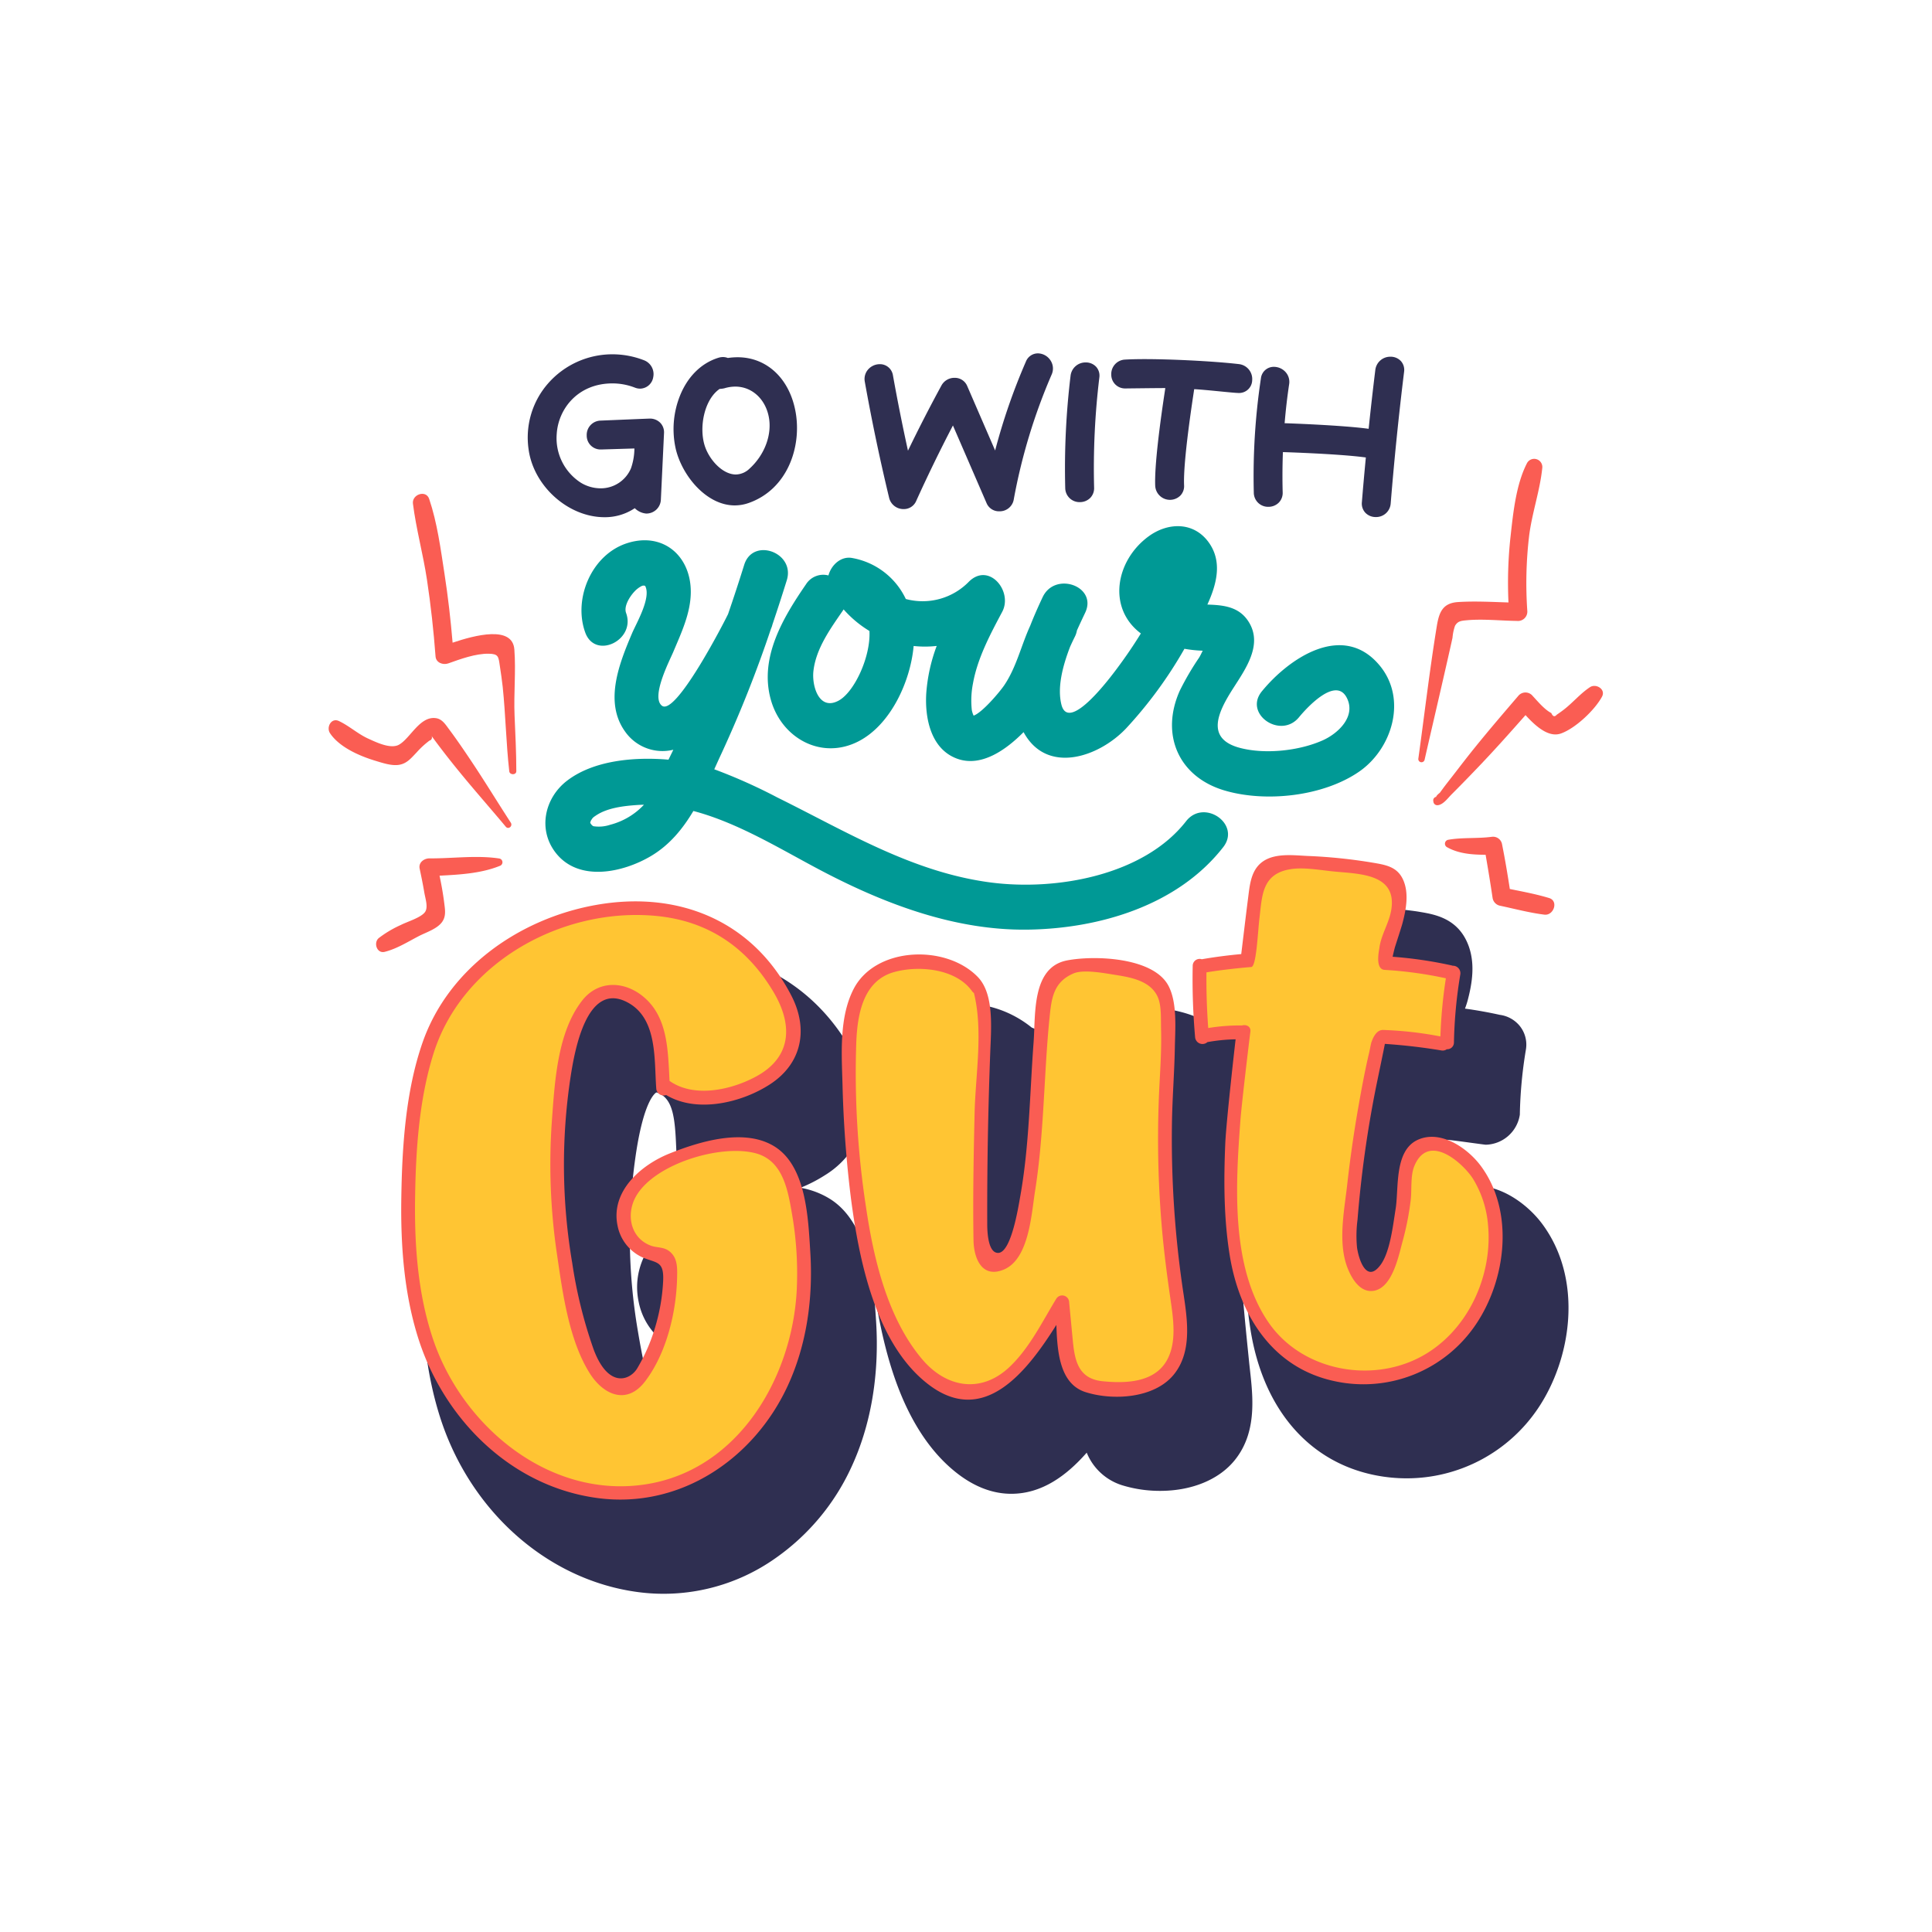 <svg id="Layer_1" height="512" viewBox="0 0 512 512" width="512" xmlns="http://www.w3.org/2000/svg" data-name="Layer 1"><path d="m408.714 324.363c-3.465-4.679-10.211-10.148-17.813-10.148a14.856 14.856 0 0 0 -6.156 1.313 13 13 0 0 0 -4.684 3.519c.547-3.355 3.458-16.705 3.48-17 3.02.314 9.792 1.315 10.254 1.315a9.362 9.362 0 0 0 8.977-7.958 116.605 116.605 0 0 1 1.607-17.237 7.9 7.9 0 0 0 -1.749-6.425 8.206 8.206 0 0 0 -5.114-2.789h-.023c-3.024-.674-6.119-1.228-9.257-1.659a22.6 22.6 0 0 0 .706-2.163c1.157-4.373 2.2-10.1-.1-15.346-2.838-6.477-8.679-7.466-12.544-8.12l-.136-.023c-5.552-.945-21.7-2.063-23.046-2.063-2.989 0-7.388.337-11.057 3.25-4.567 3.637-5.245 9.062-5.695 12.652 0 0-.93 7.474-1.339 10.867-1.767.222-5.482.75-5.612.75a7.8 7.8 0 0 0 -7.434 5.236c-3.708-2.815-9.991-5.468-20.505-5.468a45.761 45.761 0 0 0 -8.376.721c-4 .778-9.3 3.315-11.81 10.986a33.716 33.716 0 0 0 -1.4 7.242 38.165 38.165 0 0 0 -1.651-8.5 7.74 7.74 0 0 0 -4.8-4.983 28.535 28.535 0 0 0 -18.5-6.39c-10.063 0-18.742 4.778-22.65 12.471a32.939 32.939 0 0 0 -3.032 9.629 28.3 28.3 0 0 0 -2.724-7.937c-9.253-17.967-26.263-28.271-46.669-28.271a65.93 65.93 0 0 0 -11.627 1.062 70.91 70.91 0 0 0 -30.425 13.272 58.516 58.516 0 0 0 -19.995 26.976c-4.942 14.116-5.81 29.794-6.008 43.27-.238 15.64 1.291 28.077 4.812 39.138 7.993 25.053 28.62 43.256 52.551 46.38a51.331 51.331 0 0 0 36.409-9.046 59.934 59.934 0 0 0 20.021-24.027c5.19-11.148 7.452-24.439 6.589-38.438-.534-8.668-1.561-25.83-12.052-32.579a21.834 21.834 0 0 0 -7.991-3.069 39.226 39.226 0 0 0 6.538-3.374 23.437 23.437 0 0 0 9.864-12.249c.017 1.807 1.283 29.071 2.483 38.246.946 7.17 2.608 17.854 6.109 27.893 3.944 11.312 9.559 19.821 16.689 25.289 4.576 3.511 9.341 5.292 14.162 5.292 7.989 0 14.5-4.64 20-10.9a14.933 14.933 0 0 0 9.345 8.625 33.92 33.92 0 0 0 10.1 1.5c8.339 0 15.521-2.931 19.706-8.042 6.611-8.072 4.637-18.614 3.855-26.4-.8-7.984-3.172-30.081-2.958-43.994.05-3.336.547-13.47.618-15.189a16.35 16.35 0 0 0 3.008 0c-.093.794-1.238 14.567-1.489 20.216-.364 8.5-.553 19.679 1.23 30.778 3.322 20.715 15.175 34.7 32.521 38.378a42.993 42.993 0 0 0 8.868.931 41.933 41.933 0 0 0 34.7-18.4c8.93-13.126 12.215-34.18 1.219-49.01zm-222.075-5.274c-10.459 4.186-19.9 13.822-17.389 25.907a17.551 17.551 0 0 0 10.014 12.638c.723.311 1.37.548 1.936.743a45.085 45.085 0 0 1 -1.923 10.788 40.335 40.335 0 0 1 -3.523 8.4l-.1-.012c-.418-.881-.852-2.037-1.056-2.581l-.162-.429c-2.733-7.159-4.264-15.059-5.4-21.843a148.551 148.551 0 0 1 -.418-47.518c2.1-13.468 4.932-15.458 5.324-15.673a2.721 2.721 0 0 1 .815.285c3.65 1.784 4.126 6.759 4.436 14.145.056 1.33.113 2.7.213 4.011a7.861 7.861 0 0 0 7.227 7.267 23.645 23.645 0 0 0 5.486 1.873q-2.64.858-5.48 1.999z" fill="#2f2f51"/><path d="m314.328 217.628c-11.172 14.329-34.3 18.529-51.846 16.229-20.686-2.712-38.144-13.465-56.445-22.5a143.524 143.524 0 0 0 -16.749-7.488c.672-1.484 1.337-2.96 2.013-4.406a323.977 323.977 0 0 0 13.016-32.835 6.335 6.335 0 0 0 .389-1.126q1.974-5.845 3.8-11.723c2.3-7.36-8.977-11.481-11.281-4.1q-2.046 6.556-4.281 13.063c-1.322 2.734-13.917 27.082-17.527 24.281-2.978-2.311 2.037-11.948 3.011-14.26 2.114-5.019 4.6-10.252 4.639-15.8.067-9.608-7.316-16.038-16.8-13.04-9.5 3-14.434 14.779-11.161 23.729 2.65 7.244 13.448 2 10.811-5.213-.662-1.809 1.016-4.389 2.185-5.638a6.722 6.722 0 0 1 1.874-1.458 1.164 1.164 0 0 1 .991-.08c1.684 3.1-2.342 9.916-3.467 12.569-3.337 7.873-7.509 18.194-1.831 26.058a12.1 12.1 0 0 0 12.771 4.8q-.637 1.318-1.283 2.631c-8.979-.771-19.834.134-26.925 5.609-5.884 4.544-7.747 12.84-3.024 18.991 6.1 7.945 17.914 5.332 25.325.928 4.9-2.912 8.383-7.166 11.22-11.931 12.175 3.215 23.621 10.452 34.54 16.144 16.657 8.683 35.051 15.567 54.1 15.3 18.913-.268 39.694-6.369 51.777-21.866 4.767-6.114-5.108-12.939-9.842-6.868zm-152.667.957a9.452 9.452 0 0 1 -4.334.38c-.572-.124-1.123-1.263-.872-.928-.107-.143.372-.881-.043-.314.728-1 .447-.9 1.608-1.664 3.015-1.993 7.323-2.483 10.841-2.723.6-.041 1.193-.065 1.786-.079-.018.021-.034.046-.053.067a18.658 18.658 0 0 1 -8.933 5.261z" fill="#009995"/><path d="m365.608 176.344c-9.686-11.624-23.94-2-31.2 6.863-4.9 5.988 4.981 12.8 9.847 6.862 2.119-2.586 9.772-10.922 12.679-5.106 2.48 4.961-2.38 9.447-6.419 11.243-6.283 2.793-15.255 3.735-21.882 2-9.424-2.464-5.681-9.766-1.865-15.738 3.306-5.174 7.908-11.543 4.2-17.589-2.523-4.115-6.686-4.527-11-4.663 2.431-5.342 4.1-11.408.271-16.593-3.992-5.41-10.762-5.21-15.856-1.478-8.764 6.422-10.984 19.028-2.042 25.725q-2.871 4.647-6.134 9.03c-1.649 2.219-13 17.606-14.928 9.8-1.128-4.557.329-10.186 2.331-15.364.387-.853.787-1.706 1.216-2.558a6.088 6.088 0 0 0 .575-1.708c.765-1.707 1.527-3.308 2.194-4.72 3.3-6.991-8.01-11.029-11.281-4.1-1.077 2.282-2.232 4.852-3.3 7.582-2.391 5.213-3.646 10.988-6.88 15.768-1.219 1.8-5.8 7.222-8.114 8.051a6 6 0 0 1 -.475-1.443 23.356 23.356 0 0 1 .3-7.067c1.193-6.714 4.586-13.047 7.75-19 2.9-5.457-3.512-13.238-8.815-8a17.125 17.125 0 0 1 -16.732 4.6 19.477 19.477 0 0 0 -14.2-10.862c-2.965-.568-5.563 1.846-6.3 4.618a5.412 5.412 0 0 0 -5.961 2.364c-6.088 8.853-12.45 19.474-9.289 30.64 2.875 10.159 13.4 15.98 23.185 10.973 8.558-4.38 13.808-15.9 14.64-25.282a27.688 27.688 0 0 0 6.114-.013 44.781 44.781 0 0 0 -2.77 12.573c-.394 6.5 1.174 14.668 8.074 17.268 6.579 2.479 13.292-2.526 17.718-7 6.15 11.371 19.99 6.643 27.221-1.045a113.815 113.815 0 0 0 15.408-21.039 34.883 34.883 0 0 0 4.844.508c-.332.65-.64 1.333-.953 1.831a72.9 72.9 0 0 0 -5.113 8.739c-5.187 11.545-.441 22.844 11.87 26.477 10.919 3.222 26.138 1.561 35.641-4.994 8.788-6.067 12.823-19.276 5.431-28.153zm-143.345 9.318c-5.191 2.821-7.146-3.843-6.7-7.811.673-6.008 4.538-11.291 7.866-16.13.051-.074.09-.148.137-.222a29.385 29.385 0 0 0 6.845 5.719c.365 6.845-4.017 16.198-8.148 18.444z" fill="#009995"/><path d="m205.43 303.94c-8-5.14-20-1.45-28.02 1.76-7.57 3.04-15.64 10.02-13.75 19.13a11.68 11.68 0 0 0 6.52 8.35c3.83 1.65 5.81.86 5.56 6.3a50.979 50.979 0 0 1 -2.19 12.49 47.561 47.561 0 0 1 -4.7 10.69c-1.908 3.139-7.6 5.34-11.49-4.94a122.724 122.724 0 0 1 -5.71-22.99 155.469 155.469 0 0 1 -.43-49.42c1.06-6.8 4.21-24.98 14.7-19.86 8.43 4.12 7.4 15.25 8 23.09a1.952 1.952 0 0 0 2.62 1.65c8.09 4.87 19.9 2.08 27.43-2.78 8.6-5.54 10.31-14.7 5.77-23.52-10.29-19.98-30.09-27.97-51.9-24.05-20.07 3.6-38.91 16.65-45.82 36.33-4.53 12.94-5.47 27.77-5.67 41.37-.19 12.5.72 25.26 4.53 37.23 6.85 21.46 24.7 39.26 47.61 42.25 21.69 2.84 41.19-10.26 50.21-29.64 5.14-11.04 6.8-23.44 6.04-35.53-.55-8.82-1.01-22.57-9.31-27.91z" fill="#fa5d53"/><path d="m310.58 297.63c.1-6.72.65-13.41.77-20.13.09-4.86.67-11.71-1.67-16.21-3.97-7.65-19.68-8.17-26.91-6.77-9.41 1.83-8.3 14.36-8.86 21.75-1.01 13.55-1.13 27.24-3.51 40.65-.58 3.29-2.46 15.11-5.9 15.11-2.95 0-2.87-6.82-2.87-7.98q-.03-11.085.16-22.15.21-11.67.65-23.31c.24-6.27 1.01-15.2-3.29-19.66-8.43-8.76-27.21-8.1-32.97 3.24-3.8 7.46-3.14 16.98-2.91 25.03a304.313 304.313 0 0 0 2.25 30.47c2.15 16.29 6.55 38.5 20.5 49.2 14.83 11.38 26.24-3.57 33.93-15.76.23 7.15.87 15.64 7.74 17.82 7.27 2.3 18.2 1.67 23.35-4.62 5.43-6.63 3.33-16.2 2.24-23.9a274.517 274.517 0 0 1 -2.7-42.78z" fill="#fa5d53"/><path d="m392.43 308.98c-3.45-4.65-10.59-9.68-16.68-6.93-6.35 2.87-5.01 12.91-5.9 18.35-.68 4.15-1.49 12.01-4.35 15.26-3.333 4.007-5.333-1.493-5.87-5.02a32.7 32.7 0 0 1 .13-7.41 300.9 300.9 0 0 1 4.79-34.59c.2-1.05 2.46-11.81 2.45-12 5.03.34 10.01.91 14.98 1.74a1.873 1.873 0 0 0 1.44-.32 1.782 1.782 0 0 0 1.89-1.77 123.153 123.153 0 0 1 1.69-18.08 1.986 1.986 0 0 0 -2.02-2.28.952.952 0 0 0 -.18-.06 109.869 109.869 0 0 0 -15.73-2.32c.14-.79.55-2.35.55-2.35.02-.14 1.76-5.41 2.05-6.53.95-3.59 1.76-7.9.21-11.44-1.56-3.56-4.65-4.03-8.19-4.63a138.045 138.045 0 0 0 -17.09-1.76c-3.85-.17-8.98-.89-12.28 1.73-2.8 2.23-3.12 5.95-3.54 9.24-.64 5.01-1.23 10.02-1.84 15.03-3.5.32-6.99.77-10.46 1.37a1.83 1.83 0 0 0 -2.4 1.69 174.886 174.886 0 0 0 .64 19.02 1.961 1.961 0 0 0 3.26 1.25 46.925 46.925 0 0 1 7.47-.74c-.06.43-2.48 21.72-2.74 27.58-.42 9.81-.4 19.85 1.16 29.56 2.54 15.84 11.27 29.95 27.84 33.46a35.911 35.911 0 0 0 37.36-14.97c8.09-11.9 10.31-30 1.36-42.08z" fill="#fa5d53"/><path d="m200.322 305.647c-9.39-2.56-27.3 2.88-31.94 11.7-2.5 4.74-1.2 10.87 4.2 12.8 1.43.5 3.14.33 4.47 1.21 2.5 1.67 2.45 4.37 2.39 7.11-.19 9.23-2.8 20.16-8.49 27.62-4.8 6.3-11.03 3.69-14.75-2.29-5.49-8.84-7.12-21.34-8.6-31.43a162.673 162.673 0 0 1 -1.35-35.28c.76-10.27 1.42-23.47 8.02-31.92 4.19-5.37 10.98-5.27 16.07-1.16 6.74 5.44 6.65 14.47 7.1 22.48a1.876 1.876 0 0 1 .2.1c6.5 4.43 16.34 2.22 22.89-1.39 9.41-5.19 9.51-13.74 4.52-22.2-7.05-11.93-17.38-18.99-31.29-20.28-24.72-2.29-51.3 12.26-58.9 36.55-3.81 12.14-4.68 25.61-4.86 38.27-.18 12.54.73 25.28 4.72 37.24 7.79 23.35 31.18 42.76 56.85 38.51 24.15-4 38.14-28 39.54-50.79a91.4 91.4 0 0 0 -1.22-20.76c-1.08-6.32-2.4-14.15-9.57-16.09z" fill="#ffc533"/><path d="m307.942 325.747a275.4 275.4 0 0 1 -.86-33.99c.22-6.33.8-12.67.61-19.02-.07-2.49.15-6.07-.81-8.37-1.88-4.5-7.32-5.38-11.43-6.03-2.75-.43-8.28-1.5-10.93-.38-5.38 2.28-5.87 6.69-6.37 11.63-.53 5.19-.86 10.41-1.16 15.62-.6 10.19-1.09 20.4-2.7 30.5-.95 5.96-1.56 17.88-8.2 20.71-5.9 2.51-8.02-3.01-8.1-7.71-.19-11.26.03-22.55.29-33.81.24-10.08 2.31-21.77-.18-31.75a1.752 1.752 0 0 1 -.52-.5c-4.22-5.91-13.96-6.87-20.56-5.06-8.23 2.25-9.77 11.09-10.09 18.43a234.039 234.039 0 0 0 2.6 44.09c2.02 13.67 5.73 29.35 14.88 40.14 6.35 7.49 15.54 9.14 23.07 2.06 5.29-4.96 8.71-12.01 12.45-18.14a1.841 1.841 0 0 1 3.4.93c.33 3.41.65 6.82.98 10.23.51 5.31 1.49 10.05 7.86 10.71 5.9.6 13.51.44 16.92-5.3 2.95-4.95 1.78-11.66 1.01-17.04-.86-5.97-1.63-11.94-2.16-17.95z" fill="#ffc533"/><path d="m394.332 324.487a27.794 27.794 0 0 0 -3.95-12.06c-2.49-3.97-11.79-12.58-15.58-3.39-1.06 2.58-.62 6.36-.96 9.08a75.217 75.217 0 0 1 -2.11 10.74c-1.04 3.74-2.62 12.18-7.49 13.18-3.55.73-5.81-2.82-6.99-5.67-2.8-6.74-1.04-15.29-.25-22.24.78-6.97 1.77-13.93 2.99-20.84.84-4.77 1.72-9.55 2.83-14.26.02.02.513-2.563.611-2.814.209-.534 1.067-3.266 3.049-3.266a96.6 96.6 0 0 1 15.24 1.72 128.37 128.37 0 0 1 1.45-15.41 105.612 105.612 0 0 0 -16.23-2.23c-2.768-.15-1.313-5.847-1.383-5.881.483-3.514 2.6-6.583 3.153-10.089 1.5-9.43-8.26-9.45-14.97-10.08-3.69-.34-8.28-1.25-11.9-.61-7.47 1.29-7.36 7.1-8.07 12.93-.44 3.58-.8 12.86-2.16 12.97-3.53.28-8.39.83-11.89 1.42q-.075 7.4.47 14.75a51.629 51.629 0 0 1 8.96-.68c1.1-.31 2.39.23 2.21 1.65-.37 2.91-2.31 19.06-2.66 23.75-1.24 16.9-2.62 38.8 7.57 53.44 8.7 12.5 26.66 16.04 39.97 9.12 12.54-6.53 19.44-21.41 18.09-35.23z" fill="#ffc533"/><g fill="#2f2f51"><path d="m172.239 110.93c-.4 0-13.052.534-13.052.534a3.781 3.781 0 0 0 -3.7 3.945 3.659 3.659 0 0 0 3.695 3.709h.128l8.813-.268a16.27 16.27 0 0 1 -.912 5.266 8.68 8.68 0 0 1 -8.092 5.294 10.139 10.139 0 0 1 -5.194-1.489 14.018 14.018 0 0 1 -6.387-12.921c.415-6.656 5.619-13.394 14.762-13.394a16.449 16.449 0 0 1 5.965 1.123 3.8 3.8 0 0 0 1.377.266 3.587 3.587 0 0 0 3.474-3.062 3.928 3.928 0 0 0 -2.435-4.457 23.12 23.12 0 0 0 -8.379-1.584 22.65 22.65 0 0 0 -17.031 7.694 21.739 21.739 0 0 0 -5.2 17.415c1.284 9.791 10.5 18.063 20.117 18.063a14.18 14.18 0 0 0 8.034-2.39 4.888 4.888 0 0 0 3.005 1.42 3.832 3.832 0 0 0 3.91-3.666l.835-17.649a3.626 3.626 0 0 0 -.97-2.709 3.817 3.817 0 0 0 -2.763-1.14z"/><path d="m195.472 94.675a17.836 17.836 0 0 0 -2.585.194 3.546 3.546 0 0 0 -1.308-.247 3.911 3.911 0 0 0 -1.138.174c-4.539 1.383-8.171 4.947-10.225 10.037a23.85 23.85 0 0 0 -1.125 14.178c1.727 7.178 8.188 14.926 15.616 14.926a11.144 11.144 0 0 0 3.706-.642c10.248-3.606 14.026-14.767 12.461-23.929-1.525-8.924-7.574-14.691-15.402-14.691zm3.17 29.509a5.348 5.348 0 0 1 -3.625 1.561c-3.611 0-7.225-4.073-8.335-7.877-1.43-4.9.014-12.039 4.028-14.8a7.435 7.435 0 0 0 1.258-.169 10.056 10.056 0 0 1 2.9-.445c4.339 0 7.9 3.192 8.853 7.943.949 4.703-1.046 10.113-5.079 13.788z"/><path d="m275.06 93.646a3.415 3.415 0 0 0 -3.176 2.159 161.841 161.841 0 0 0 -8.162 23.577l-7.431-17.153a3.538 3.538 0 0 0 -3.325-2.1 3.9 3.9 0 0 0 -3.421 1.937c-3.056 5.6-6.047 11.424-8.924 17.37-1.476-6.726-2.81-13.418-3.979-19.958a3.485 3.485 0 0 0 -3.5-2.968 4.131 4.131 0 0 0 -3.133 1.463 3.823 3.823 0 0 0 -.829 3.18c1.843 10.316 4.023 20.712 6.478 30.9a3.9 3.9 0 0 0 3.82 2.858 3.541 3.541 0 0 0 3.286-2.068c3-6.64 6.278-13.38 9.772-20.088l8.947 20.651a3.541 3.541 0 0 0 3.333 2.093 3.773 3.773 0 0 0 3.808-2.965 152.157 152.157 0 0 1 10.081-33.29 3.882 3.882 0 0 0 -.315-3.736 4.06 4.06 0 0 0 -3.33-1.862z"/><path d="m287.745 96.05a3.979 3.979 0 0 0 -4.03 3.5 204.338 204.338 0 0 0 -1.417 29.806 3.779 3.779 0 0 0 3.874 3.712 3.864 3.864 0 0 0 2.763-1.128 3.67 3.67 0 0 0 1.015-2.687 200.322 200.322 0 0 1 1.39-29.221 3.5 3.5 0 0 0 -.816-2.788 3.691 3.691 0 0 0 -2.779-1.194z"/><path d="m328.34 96.493c-7.583-.888-23.027-1.618-30.154-1.2a3.825 3.825 0 0 0 -3.688 3.969 3.648 3.648 0 0 0 3.68 3.684c.051 0 9.446-.118 10.643-.1-.246 1.693-2.988 19.025-2.675 25.946a3.918 3.918 0 0 0 6.674 2.53 3.635 3.635 0 0 0 .976-2.711c-.295-6.517 2.418-23.669 2.678-25.479 3.856.22 10.34 1.015 11.876 1.015a3.468 3.468 0 0 0 3.492-3.391 3.977 3.977 0 0 0 -3.502-4.263z"/><path d="m371.285 95.728a3.688 3.688 0 0 0 -2.779-1.193 3.983 3.983 0 0 0 -4.032 3.495c-.633 5.149-1.227 10.389-1.77 15.606-7.26-.984-22.056-1.482-22.265-1.481.293-3.52.694-6.991 1.2-10.349a3.875 3.875 0 0 0 -.9-3.149 4.177 4.177 0 0 0 -3.121-1.441 3.417 3.417 0 0 0 -3.458 3.027 174.406 174.406 0 0 0 -1.89 30.358 3.78 3.78 0 0 0 3.876 3.71 3.862 3.862 0 0 0 2.763-1.128 3.668 3.668 0 0 0 1.014-2.688c-.094-3.518-.073-7.1.06-10.683.394 0 15.142.475 21.98 1.422-.413 4.322-.759 8.223-1.054 11.875a3.571 3.571 0 0 0 .9 2.749 3.762 3.762 0 0 0 2.773 1.166 3.873 3.873 0 0 0 3.966-3.593c.937-11.606 2.132-23.353 3.553-34.913a3.5 3.5 0 0 0 -.816-2.79z"/></g><path d="m119.945 170.317c-.515-6.092-1.208-12.165-2.142-18.209-1.02-6.6-1.923-13.556-4.07-19.9-.841-2.483-4.607-1.182-4.3 1.262.854 6.742 2.7 13.405 3.717 20.142 1.024 6.757 1.765 13.546 2.277 20.361.126 1.675 2 2.319 3.363 1.837 3.2-1.137 7.245-2.632 10.739-2.568 2.574.047 2.568.742 2.93 3.207.271 1.848.567 3.693.762 5.551.778 7.449.9 14.956 1.741 22.4.116 1.034 1.87 1.046 1.869-.031 0-4.92-.256-9.84-.463-14.755-.244-5.8.383-11.751-.055-17.5-.49-6.433-10.487-3.776-16.368-1.797z" fill="#fa5d53"/><path d="m401.982 164.55a2.487 2.487 0 0 0 2.766-2.717 106.837 106.837 0 0 1 .452-19.533c.725-6.166 2.9-12.179 3.519-18.29a2.16 2.16 0 0 0 -4.1-1.169c-2.893 5.672-3.637 13.278-4.33 19.536a112.185 112.185 0 0 0 -.526 17.28c-4.449-.137-8.974-.39-13.37-.106-4.106.265-5.032 2.752-5.63 6.411-1.905 11.657-3.265 23.417-4.892 35.116a.843.843 0 0 0 1.667.241c1.976-8.672 4.015-17.329 5.977-26 .475-2.1.957-4.2 1.415-6.309a12.71 12.71 0 0 1 .664-3.161c.717-1.227 1.552-1.331 3.1-1.473 4.323-.398 8.944.124 13.288.174z" fill="#fa5d53"/><path d="m124.779 201.53c-1.88-2.808-3.787-5.608-5.81-8.317-.9-1.205-1.772-2.638-3.4-2.887-4.279-.657-6.791 5.287-9.807 7.012-2.2 1.257-6.039-.623-8.152-1.581-2.814-1.277-5.036-3.375-7.791-4.673-2.042-.963-3.4 1.654-2.366 3.216 2.472 3.733 7.9 6.074 12.06 7.325 1.8.543 4.071 1.307 5.965 1.1 2.268-.251 3.42-1.753 4.935-3.327a22.453 22.453 0 0 1 3.421-3.143.82.82 0 0 0 .485-1.281l1.393 1.877q2.8 3.738 5.758 7.357c4.091 5.038 8.4 9.888 12.559 14.873.718.861 1.919-.169 1.329-1.075-3.558-5.474-6.947-11.052-10.579-16.476z" fill="#fa5d53"/><path d="m132.294 227.509c-6.01-.914-12.377.018-18.446-.033-1.441-.012-2.988 1.068-2.636 2.725.441 2.077.867 4.155 1.22 6.249.313 1.852 1.174 4.193.052 5.439-1.272 1.413-4.595 2.377-6.257 3.237a28.932 28.932 0 0 0 -5.869 3.487c-1.43 1.23-.491 4.162 1.6 3.634 3.213-.811 6.081-2.633 9.013-4.157 1.935-1.006 4.723-1.863 6.094-3.631 1.228-1.583.884-3.38.65-5.235-.3-2.4-.733-4.789-1.231-7.16 5.424-.275 11.119-.6 16.1-2.647a1.009 1.009 0 0 0 -.29-1.908z" fill="#fa5d53"/><path d="m421.356 182.111c-2.609 1.714-4.64 4.245-7.164 6.129q-.81.612-1.653 1.177-.812.955-1.428-.452c-1.785-.9-3.59-3.095-4.917-4.509a2.457 2.457 0 0 0 -3.818-.058c-3.928 4.587-7.863 9.164-11.654 13.867-1.812 2.248-3.573 4.535-5.335 6.822-.961 1.247-1.948 2.476-2.888 3.739l-.932 1.27c-.611.476-.927.831-.967 1.072l-.2.065a.941.941 0 0 0 -.575.982l.047.3a1.031 1.031 0 0 0 1.127.874c1.447-.112 2.718-1.9 3.661-2.844 2.427-2.419 4.814-4.888 7.183-7.363 4.261-4.452 8.355-9.052 12.434-13.669 2.567 2.8 6.059 6.056 9.393 4.869 3.848-1.37 8.953-6.2 10.872-9.744 1.079-1.986-1.581-3.582-3.186-2.527z" fill="#fa5d53"/><path d="m410.53 237.987c-3.4-1.032-6.923-1.687-10.413-2.395-.6-3.937-1.264-7.865-2.042-11.771a2.432 2.432 0 0 0 -2.665-2.068c-3.838.523-7.8.128-11.588.793a1.056 1.056 0 0 0 -.288 2c3.037 1.7 6.671 1.977 10.167 1.974.655 3.8 1.29 7.6 1.846 11.419a2.517 2.517 0 0 0 2.07 2.107c3.86.82 7.743 1.86 11.659 2.345 2.467.309 3.837-3.62 1.254-4.404z" fill="#fa5d53"/></svg>